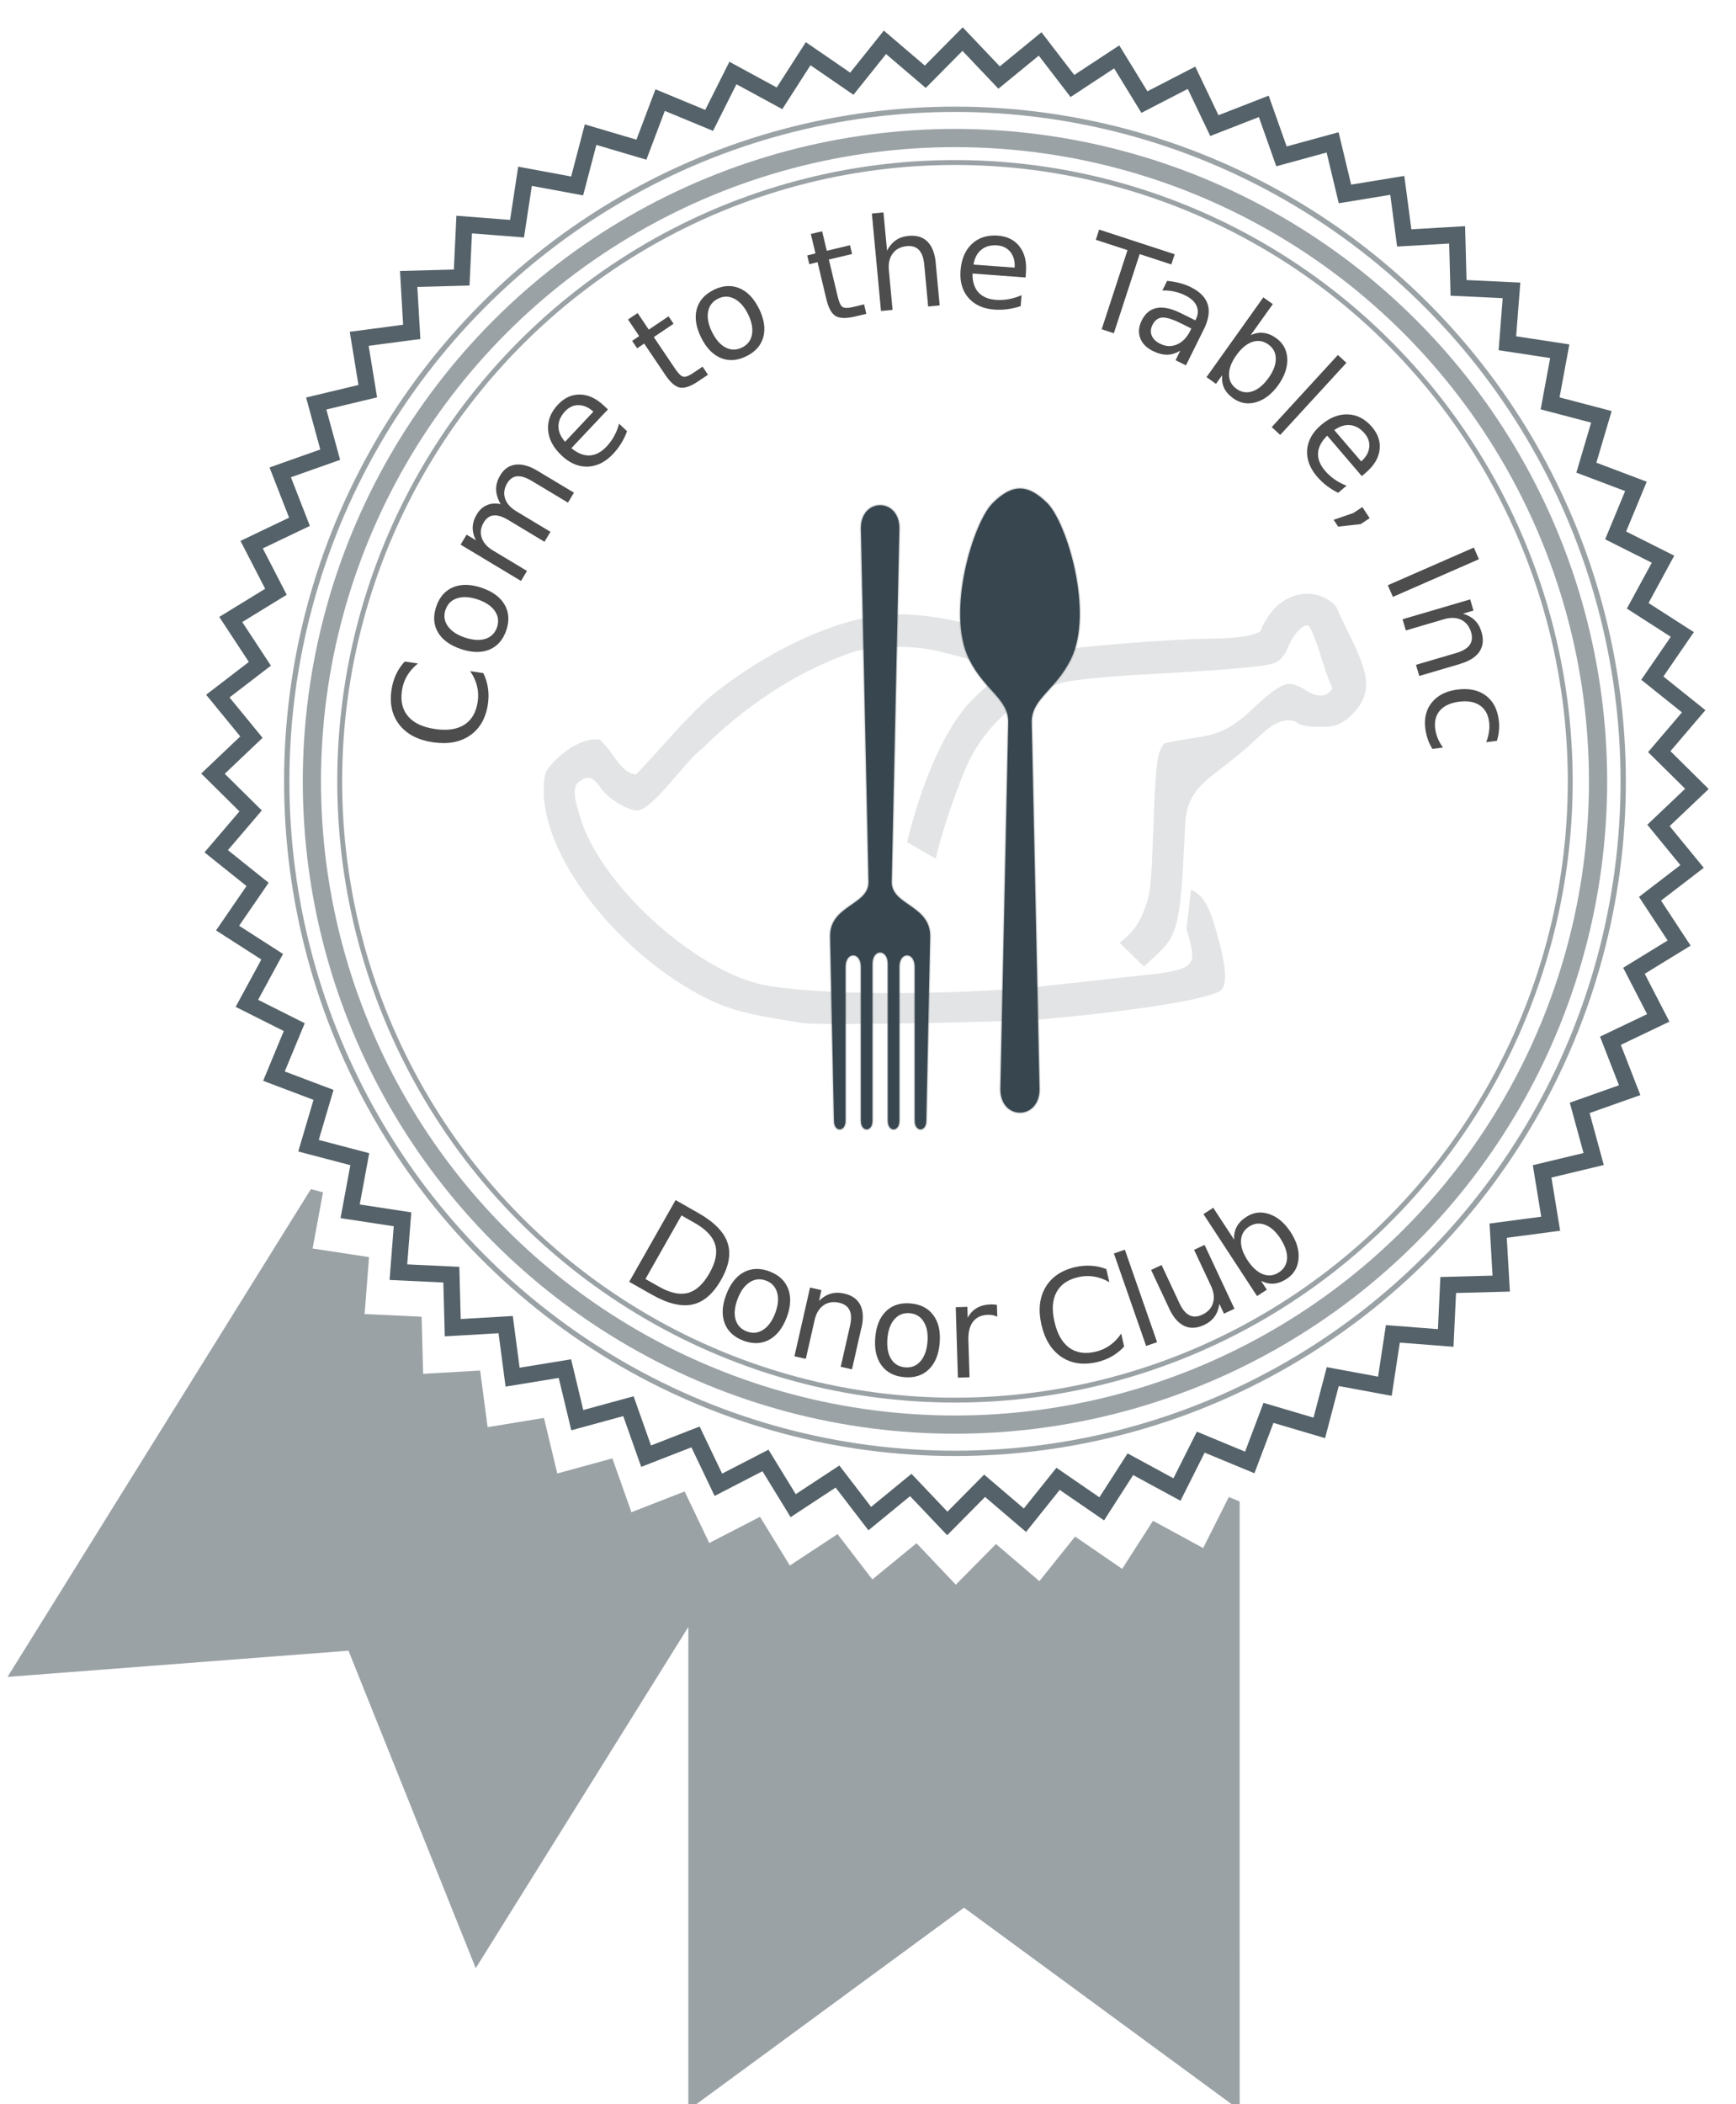 <?xml version="1.0" encoding="UTF-8" standalone="no"?>
<!-- Created with Inkscape (http://www.inkscape.org/) -->

<svg
   xmlns:dc="http://purl.org/dc/elements/1.1/"
   xmlns:cc="http://creativecommons.org/ns#"
   xmlns:rdf="http://www.w3.org/1999/02/22-rdf-syntax-ns#"
   xmlns:svg="http://www.w3.org/2000/svg"
   xmlns="http://www.w3.org/2000/svg"
   xmlns:sodipodi="http://sodipodi.sourceforge.net/DTD/sodipodi-0.dtd"
   xmlns:inkscape="http://www.inkscape.org/namespaces/inkscape"
   width="33.274mm"
   height="40.316mm"
   viewBox="0 0 33.274 40.316"
   version="1.1"
   id="svg1911"
   sodipodi:docname="certificate.svg"
   inkscape:version="0.92.2 5c3e80d, 2017-08-06"
   inkscape:export-filename="/Users/dayne/Github/come2table/static/images/certificate.png"
   inkscape:export-xdpi="735.39697"
   inkscape:export-ydpi="735.39697">
  <defs
     id="defs1905" />
  <sodipodi:namedview
     id="base"
     pagecolor="#ffffff"
     bordercolor="#666666"
     borderopacity="1.0"
     inkscape:pageopacity="0.0"
     inkscape:pageshadow="2"
     inkscape:zoom="2.015903"
     inkscape:cx="47.003445"
     inkscape:cy="93.028324"
     inkscape:document-units="mm"
     inkscape:current-layer="layer2"
     showgrid="false"
     inkscape:window-width="1280"
     inkscape:window-height="755"
     inkscape:window-x="0"
     inkscape:window-y="1"
     inkscape:window-maximized="1"
     inkscape:snap-global="false"
     fit-margin-top="0"
     fit-margin-left="0"
     fit-margin-right="0"
     fit-margin-bottom="0"
     showguides="true"
     inkscape:guide-bbox="true" />
  <g
     inkscape:label="Layer 1"
     inkscape:groupmode="layer"
     id="layer1"
     transform="translate(-91.593,-32.377)">
    <path
       style="opacity:0.5;fill:#38474f;fill-opacity:1;stroke:none;stroke-width:0.05;stroke-miterlimit:3.864;stroke-dasharray:none;stroke-dashoffset:0;stroke-opacity:0.145"
       d="m 435.297,230.744 -0.785,-0.324 -1.855,3.691 -3.629,-1.971 -2.23,3.477 -3.404,-2.338 -2.582,3.223 -3.141,-2.682 -2.904,2.938 -2.844,-2.996 -3.195,2.617 -2.516,-3.275 -3.451,2.268 -2.158,-3.521 -3.67,1.895 -1.513,6.025 v 34.977 l 19.939,-14.635 19.939,14.635 z m -37.902,5.905 -0.463,-2.904 -1.779,-3.727 -3.848,1.502 -1.379,-3.893 -3.984,1.09 -0.965,-4.016 -4.074,0.668 -0.541,-4.094 -4.123,0.238 -0.109,-4.129 -4.125,-0.193 0.322,-4.117 -4.082,-0.623 0.752,-4.062 -0.879,-0.23 -21.938,35.268 24.66,-1.895 9.203,22.957 z"
       id="rect2595"
       inkscape:connector-curvature="0"
       sodipodi:nodetypes="cccccccccccccccccccccccccccccccccccccccc"
       transform="scale(0.265)" />
    <circle
       style="opacity:0.5;fill:none;fill-opacity:1;stroke:#38474f;stroke-width:0.349;stroke-miterlimit:3.864;stroke-dasharray:none;stroke-dashoffset:0;stroke-opacity:1"
       id="path2673"
       cx="109.897"
       cy="47.348"
       r="12.326" />
    <path
       inkscape:connector-curvature="0"
       id="path2675"
       d="m 121.151,54.822 0.164,1.003 -1.007,0.133 0.059,1.014 -1.016,0.027 -0.048,1.015 -1.013,-0.079 -0.153,1.004 -0.999,-0.185 -0.258,0.983 -0.974,-0.288 -0.359,0.95 -0.939,-0.389 -0.456,0.908 -0.893,-0.485 -0.549,0.855 -0.837,-0.575 -0.635,0.793 -0.773,-0.66 -0.715,0.722 -0.7,-0.737 -0.786,0.644 -0.619,-0.806 -0.849,0.558 -0.531,-0.866 -0.903,0.466 -0.438,-0.917 -0.947,0.369 -0.339,-0.958 -0.98,0.268 -0.237,-0.988 -1.003,0.164 -0.133,-1.007 -1.014,0.059 -0.027,-1.016 -1.015,-0.048 0.079,-1.013 -1.004,-0.153 0.185,-0.999 -0.983,-0.258 0.288,-0.974 -0.95,-0.359 0.389,-0.939 -0.908,-0.456 0.485,-0.893 -0.855,-0.549 0.575,-0.837 -0.793,-0.635 0.66,-0.773 -0.722,-0.714 0.737,-0.7 -0.644,-0.786 0.806,-0.619 -0.558,-0.849 0.866,-0.531 -0.466,-0.903 0.917,-0.438 -0.369,-0.947 0.958,-0.339 -0.268,-0.98 0.988,-0.237 -0.164,-1.003 1.007,-0.133 -0.059,-1.014 1.016,-0.027 0.048,-1.015 1.013,0.079 0.153,-1.004 0.999,0.185 0.258,-0.983 0.974,0.288 0.359,-0.95 0.939,0.389 0.456,-0.908 0.893,0.485 0.549,-0.855 0.837,0.575 0.635,-0.793 0.773,0.66 0.715,-0.722 0.7,0.737 0.786,-0.644 0.619,0.806 0.849,-0.558 0.531,0.866 0.903,-0.466 0.438,0.917 0.947,-0.369 0.339,0.958 0.98,-0.268 0.237,0.988 1.003,-0.164 0.133,1.007 1.014,-0.059 0.027,1.016 1.015,0.048 -0.079,1.013 1.004,0.153 -0.185,0.999 0.983,0.258 -0.288,0.974 0.95,0.359 -0.389,0.939 0.908,0.456 -0.485,0.893 0.855,0.549 -0.575,0.837 0.793,0.635 -0.66,0.773 0.722,0.714 -0.737,0.7 0.644,0.786 -0.806,0.619 0.558,0.849 -0.866,0.531 0.466,0.903 -0.917,0.438 0.369,0.947 -0.958,0.339 0.268,0.98 z"
       inkscape:transform-center-x="8.7742182e-05"
       style="opacity:0.85;fill:none;fill-opacity:1;stroke:#38474f;stroke-width:0.314;stroke-miterlimit:3.864;stroke-dasharray:none;stroke-dashoffset:0;stroke-opacity:1"
       inkscape:transform-center-y="-5.9201011e-06" />
    <ellipse
       cy="47.348"
       cx="109.897"
       id="circle2769"
       style="opacity:0.5;fill:none;fill-opacity:1;stroke:#38474f;stroke-width:0.102;stroke-miterlimit:3.864;stroke-dasharray:none;stroke-dashoffset:0;stroke-opacity:1"
       rx="12.808"
       ry="12.877" />
    <ellipse
       ry="11.857"
       rx="11.793"
       style="opacity:0.5;fill:none;fill-opacity:1;stroke:#38474f;stroke-width:0.094;stroke-miterlimit:3.864;stroke-dasharray:none;stroke-dashoffset:0;stroke-opacity:1"
       id="ellipse2771"
       cx="109.897"
       cy="47.348" />
    <path
       style="fill:#38474f;fill-opacity:0.145;stroke-width:0.058"
       d="m 113.834,51.027 c 0.717,-0.108 0.679,-0.212 0.5,-0.86 l 0.087,-0.739 c 0.301,0.116 0.406,0.498 0.544,1.008 0.13,0.485 0.143,0.802 0.037,0.908 -0.163,0.163 -1.554,0.393 -3.364,0.557 -0.726,0.066 -4.359,0.127 -4.652,0.079 -0.574,-0.094 -1.185,-0.171 -1.705,-0.404 -1.724,-0.796 -3.265,-2.702 -3.265,-4.039 0,-0.31 0.021,-0.375 0.171,-0.54 0.181,-0.198 0.55,-0.493 0.898,-0.449 0.254,0.214 0.402,0.649 0.7,0.668 0.462,-0.476 0.916,-1.05 1.44,-1.504 0.992,-0.808 2.42,-1.542 3.54,-1.567 0.671,-10e-4 1.832,0.185 2.475,0.688 l -0.58,0.333 c -0.355,-0.132 -0.793,-0.243 -1.128,-0.322 -0.468,-0.108 -1.187,-0.095 -1.593,0.028 -1.104,0.373 -2.131,1.09 -2.883,1.847 -0.299,0.202 -0.943,1.167 -1.243,1.187 -0.197,0 -0.571,-0.231 -0.712,-0.439 -0.143,-0.21 -0.245,-0.237 -0.413,-0.109 -0.118,0.09 -0.105,0.292 0.051,0.758 0.44,1.318 2.31,2.957 3.602,3.155 1.063,0.163 2.972,0.18 4.893,0.042 m 2.285,-0.415 -0.464,-0.455 c 0.245,-0.2 0.35,-0.337 0.459,-0.603 0.127,-0.311 0.145,-0.461 0.184,-1.557 0.046,-1.289 0.073,-1.501 0.212,-1.662 0.769,-0.18 1.036,-0.053 1.643,-0.615 0.297,-0.278 0.565,-0.527 0.762,-0.526 0.067,2.01e-4 0.199,0.052 0.294,0.115 0.235,0.156 0.411,0.146 0.525,-0.028 -0.174,-0.35 -0.284,-0.932 -0.455,-1.201 -0.11,-0.042 -0.292,0.152 -0.409,0.435 -0.057,0.138 -0.148,0.24 -0.251,0.28 -0.178,0.07 -0.846,0.128 -2.56,0.223 -0.62,0.034 -1.274,0.098 -1.453,0.141 -0.775,0.186 -1.465,0.753 -1.837,1.509 -0.201,0.408 -0.561,1.466 -0.639,1.877 l -0.551,-0.318 c 0.277,-1.119 0.665,-2.023 1.1,-2.561 0.112,-0.138 0.321,-0.342 0.592,-0.576 0.383,-0.28 0.78,-0.449 1.189,-0.528 0.286,-0.078 2.215,-0.23 2.958,-0.234 0.545,-0.003 0.954,-0.081 0.954,-0.183 0,-0.033 0.071,-0.161 0.159,-0.283 0.351,-0.493 0.98,-0.505 1.28,-0.134 0.181,0.448 0.51,0.947 0.563,1.389 0.025,0.25 -0.057,0.496 -0.358,0.747 -0.172,0.131 -0.262,0.157 -0.548,0.154 -0.236,-0.002 -0.371,-0.032 -0.436,-0.098 -0.303,-0.119 -0.597,0.179 -0.778,0.35 -0.773,0.727 -1.306,0.822 -1.344,1.609 l -0.045,0.863 c -0.082,1.381 -0.208,1.361 -0.746,1.869 z"
       id="path886"
       inkscape:connector-curvature="0"
       sodipodi:nodetypes="cccsccccscccccccccccccsscccccccccccccsssccccccscccccccccc" />
    <g
       id="g2818"
       transform="translate(-0.007,-0.532)">
      <path
         inkscape:label="fork"
         sodipodi:nodetypes="ccccccccccccccccccccc"
         id="path13953"
         d="m 108.101,43.032 c 0,-0.59 0.737,-0.59 0.737,0 l -0.147,6.781 c 0,0.442 0.737,0.442 0.737,1.032 l -0.074,3.538 c 0,0.221 -0.221,0.221 -0.221,0 v -2.948 c 0,-0.295 -0.295,-0.295 -0.295,0 v 2.948 c 0,0.221 -0.221,0.221 -0.221,0 v -3.003 c 0,-0.295 -0.295,-0.295 -0.295,0 v 3.003 c 0,0.221 -0.221,0.221 -0.221,0 v -2.948 c 0,-0.295 -0.295,-0.295 -0.295,0 v 2.948 c 0,0.221 -0.221,0.221 -0.221,0 l -0.074,-3.538 c 0,-0.59 0.737,-0.59 0.737,-1.032 z"
         style="fill:#38474f;fill-opacity:1;fill-rule:evenodd;stroke:#38474f;stroke-width:0.042px;stroke-linecap:butt;stroke-linejoin:miter;stroke-opacity:0.196"
         inkscape:connector-curvature="0" />
      <path
         inkscape:label="spoon"
         style="fill:#38474f;fill-opacity:1;fill-rule:evenodd;stroke:#38474f;stroke-width:0.042px;stroke-linecap:butt;stroke-linejoin:miter;stroke-opacity:0.196"
         d="m 110.775,53.779 c 0,0.599 0.749,0.599 0.749,0 l -0.15,-7.036 c 0,-0.449 0.449,-0.599 0.749,-1.198 0.449,-0.898 -0.075,-2.62 -0.449,-2.994 -0.374,-0.374 -0.674,-0.374 -1.048,0 -0.374,0.374 -0.898,2.096 -0.449,2.994 0.299,0.599 0.749,0.749 0.749,1.198 z"
         id="path13955"
         sodipodi:nodetypes="cccszzscc"
         inkscape:connector-curvature="0" />
    </g>
  </g>
  <g
     inkscape:groupmode="layer"
     id="layer2"
     inkscape:label="Layer 2">
    <g
       aria-label="Come to the Table, Inc"
       style="font-style:normal;font-variant:normal;font-weight:normal;font-stretch:normal;font-size:2.469px;line-height:125%;font-family:sans-serif;-inkscape-font-specification:'sans-serif, Normal';font-variant-ligatures:normal;font-variant-caps:normal;font-variant-numeric:normal;font-feature-settings:normal;text-align:start;letter-spacing:0px;word-spacing:0px;writing-mode:lr-tb;text-anchor:start;fill:#4d4d4d;fill-opacity:1;stroke:none;stroke-width:0.265px;stroke-linecap:butt;stroke-linejoin:miter;stroke-opacity:1"
       id="text2683">
      <path
         d="m 7.757,12.676 0.254,0.037 q -0.131,0.105 -0.208,0.235 -0.076,0.129 -0.099,0.284 -0.045,0.305 0.119,0.495 0.162,0.19 0.515,0.242 0.352,0.052 0.563,-0.083 0.21,-0.135 0.255,-0.44 0.023,-0.155 -0.013,-0.301 -0.036,-0.147 -0.131,-0.285 l 0.252,0.037 q 0.067,0.139 0.089,0.287 0.022,0.147 -9.128e-4,0.305 -0.059,0.404 -0.341,0.601 -0.282,0.196 -0.711,0.133 -0.429,-0.063 -0.642,-0.332 -0.214,-0.269 -0.154,-0.674 0.024,-0.16 0.087,-0.294 0.063,-0.136 0.166,-0.247 z"
         style="font-style:normal;font-variant:normal;font-weight:normal;font-stretch:normal;font-size:2.469px;font-family:sans-serif;-inkscape-font-specification:'sans-serif, Normal';font-variant-ligatures:normal;font-variant-caps:normal;font-variant-numeric:normal;font-feature-settings:normal;text-align:start;writing-mode:lr-tb;text-anchor:start;stroke-width:0.265px;fill:#4d4d4d"
         id="path2713" />
      <path
         d="m 8.539,11.684 q -0.057,0.169 0.043,0.312 0.098,0.142 0.328,0.22 0.23,0.077 0.395,0.025 0.164,-0.054 0.222,-0.224 0.056,-0.168 -0.043,-0.311 -0.1,-0.143 -0.328,-0.22 -0.227,-0.076 -0.393,-0.023 -0.167,0.053 -0.223,0.221 z m -0.178,-0.06 q 0.092,-0.274 0.323,-0.371 0.231,-0.097 0.546,0.009 0.314,0.106 0.441,0.322 0.126,0.216 0.034,0.491 -0.093,0.275 -0.323,0.372 -0.232,0.095 -0.546,-0.01 -0.315,-0.106 -0.442,-0.321 -0.126,-0.216 -0.033,-0.492 z"
         style="font-style:normal;font-variant:normal;font-weight:normal;font-stretch:normal;font-size:2.469px;font-family:sans-serif;-inkscape-font-specification:'sans-serif, Normal';font-variant-ligatures:normal;font-variant-caps:normal;font-variant-numeric:normal;font-feature-settings:normal;text-align:start;writing-mode:lr-tb;text-anchor:start;stroke-width:0.265px;fill:#4d4d4d"
         id="path2715" />
      <path
         d="M 9.596,9.66 Q 9.511,9.512 9.509,9.376 9.508,9.24 9.589,9.106 9.697,8.925 9.883,8.903 10.068,8.88 10.302,9.021 l 0.699,0.419 -0.115,0.191 -0.693,-0.416 Q 10.027,9.116 9.911,9.126 9.795,9.137 9.722,9.258 9.634,9.406 9.68,9.55 9.727,9.695 9.897,9.797 L 10.551,10.19 10.436,10.381 9.744,9.965 q -0.168,-0.101 -0.282,-0.089 -0.116,0.011 -0.19,0.134 -0.087,0.146 -0.04,0.291 0.047,0.145 0.215,0.246 l 0.654,0.393 -0.115,0.191 -1.158,-0.695 0.115,-0.191 0.18,0.108 Q 9.056,10.223 9.06,10.102 9.064,9.981 9.139,9.855 9.215,9.729 9.331,9.68 9.449,9.629 9.596,9.66 Z"
         style="font-style:normal;font-variant:normal;font-weight:normal;font-stretch:normal;font-size:2.469px;font-family:sans-serif;-inkscape-font-specification:'sans-serif, Normal';font-variant-ligatures:normal;font-variant-caps:normal;font-variant-numeric:normal;font-feature-settings:normal;text-align:start;writing-mode:lr-tb;text-anchor:start;stroke-width:0.265px;fill:#4d4d4d"
         id="path2717" />
      <path
         d="m 11.573,7.771 0.079,0.074 -0.7,0.742 q 0.177,0.147 0.349,0.14 0.172,-0.009 0.323,-0.169 0.088,-0.093 0.147,-0.201 0.06,-0.109 0.095,-0.238 l 0.153,0.144 q -0.045,0.122 -0.112,0.231 -0.067,0.109 -0.155,0.203 -0.222,0.235 -0.488,0.244 -0.266,0.008 -0.499,-0.212 -0.241,-0.227 -0.26,-0.49 -0.019,-0.265 0.189,-0.486 0.187,-0.198 0.423,-0.193 0.236,0.004 0.456,0.211 z m -0.2,0.117 q -0.134,-0.123 -0.282,-0.125 -0.147,-0.002 -0.259,0.117 -0.127,0.135 -0.128,0.289 2.67e-4,0.153 0.127,0.296 z"
         style="font-style:normal;font-variant:normal;font-weight:normal;font-stretch:normal;font-size:2.469px;font-family:sans-serif;-inkscape-font-specification:'sans-serif, Normal';font-variant-ligatures:normal;font-variant-caps:normal;font-variant-numeric:normal;font-feature-settings:normal;text-align:start;writing-mode:lr-tb;text-anchor:start;stroke-width:0.265px;fill:#4d4d4d"
         id="path2719" />
      <path
         d="m 12.221,5.998 0.214,0.318 0.379,-0.255 0.096,0.143 -0.379,0.255 0.41,0.608 q 0.092,0.137 0.156,0.151 0.064,0.013 0.179,-0.064 L 13.466,7.026 13.57,7.18 13.381,7.307 Q 13.168,7.451 13.034,7.427 12.899,7.401 12.757,7.191 l -0.41,-0.608 -0.135,0.091 -0.096,-0.143 0.135,-0.091 -0.214,-0.318 z"
         style="font-style:normal;font-variant:normal;font-weight:normal;font-stretch:normal;font-size:2.469px;font-family:sans-serif;-inkscape-font-specification:'sans-serif, Normal';font-variant-ligatures:normal;font-variant-caps:normal;font-variant-numeric:normal;font-feature-settings:normal;text-align:start;writing-mode:lr-tb;text-anchor:start;stroke-width:0.265px;fill:#4d4d4d"
         id="path2721" />
      <path
         d="m 13.763,5.723 q -0.16,0.079 -0.191,0.25 -0.032,0.17 0.075,0.388 0.107,0.217 0.261,0.298 0.154,0.079 0.315,-6.848e-4 0.159,-0.078 0.19,-0.25 0.031,-0.171 -0.075,-0.388 -0.106,-0.215 -0.261,-0.295 -0.155,-0.081 -0.314,-0.003 z m -0.083,-0.169 q 0.26,-0.128 0.491,-0.032 0.231,0.096 0.378,0.394 0.146,0.298 0.082,0.54 -0.065,0.242 -0.325,0.369 Q 14.045,6.955 13.814,6.859 13.583,6.762 13.437,6.464 13.29,6.166 13.354,5.925 13.419,5.683 13.68,5.555 Z"
         style="font-style:normal;font-variant:normal;font-weight:normal;font-stretch:normal;font-size:2.469px;font-family:sans-serif;-inkscape-font-specification:'sans-serif, Normal';font-variant-ligatures:normal;font-variant-caps:normal;font-variant-numeric:normal;font-feature-settings:normal;text-align:start;writing-mode:lr-tb;text-anchor:start;stroke-width:0.265px;fill:#4d4d4d"
         id="path2723" />
      <path
         d="m 15.758,4.432 0.089,0.373 0.445,-0.106 0.04,0.168 -0.445,0.106 0.17,0.713 q 0.038,0.161 0.093,0.196 0.055,0.035 0.19,0.003 l 0.222,-0.053 0.043,0.181 -0.222,0.053 q -0.25,0.059 -0.367,-0.011 -0.117,-0.071 -0.176,-0.318 l -0.17,-0.713 -0.158,0.038 -0.04,-0.168 0.158,-0.038 -0.089,-0.373 z"
         style="font-style:normal;font-variant:normal;font-weight:normal;font-stretch:normal;font-size:2.469px;font-family:sans-serif;-inkscape-font-specification:'sans-serif, Normal';font-variant-ligatures:normal;font-variant-caps:normal;font-variant-numeric:normal;font-feature-settings:normal;text-align:start;writing-mode:lr-tb;text-anchor:start;stroke-width:0.265px;fill:#4d4d4d"
         id="path2725" />
      <path
         d="m 17.935,5.04 0.076,0.812 -0.221,0.021 -0.075,-0.804 q -0.018,-0.191 -0.101,-0.279 -0.083,-0.088 -0.232,-0.074 -0.179,0.017 -0.271,0.141 -0.093,0.124 -0.074,0.321 l 0.071,0.76 -0.222,0.021 -0.175,-1.868 0.222,-0.021 0.069,0.732 q 0.068,-0.129 0.169,-0.199 0.102,-0.07 0.243,-0.083 0.232,-0.022 0.364,0.111 0.132,0.132 0.158,0.41 z"
         style="font-style:normal;font-variant:normal;font-weight:normal;font-stretch:normal;font-size:2.469px;font-family:sans-serif;-inkscape-font-specification:'sans-serif, Normal';font-variant-ligatures:normal;font-variant-caps:normal;font-variant-numeric:normal;font-feature-settings:normal;text-align:start;writing-mode:lr-tb;text-anchor:start;stroke-width:0.265px;fill:#4d4d4d"
         id="path2727" />
      <path
         d="m 19.665,5.209 -0.008,0.108 -1.017,-0.076 q -0.003,0.23 0.111,0.359 0.115,0.128 0.335,0.145 0.127,0.01 0.249,-0.013 0.123,-0.022 0.245,-0.076 l -0.016,0.209 q -0.123,0.042 -0.25,0.059 -0.127,0.017 -0.256,0.008 -0.322,-0.024 -0.497,-0.226 -0.174,-0.202 -0.15,-0.521 0.025,-0.331 0.217,-0.511 0.194,-0.181 0.497,-0.159 0.272,0.02 0.416,0.208 0.146,0.186 0.123,0.487 z M 19.448,5.128 Q 19.459,4.946 19.368,4.83 19.277,4.715 19.114,4.702 18.928,4.688 18.809,4.785 18.69,4.881 18.659,5.07 Z"
         style="font-style:normal;font-variant:normal;font-weight:normal;font-stretch:normal;font-size:2.469px;font-family:sans-serif;-inkscape-font-specification:'sans-serif, Normal';font-variant-ligatures:normal;font-variant-caps:normal;font-variant-numeric:normal;font-feature-settings:normal;text-align:start;writing-mode:lr-tb;text-anchor:start;stroke-width:0.265px;fill:#4d4d4d"
         id="path2729" />
      <path
         d="m 21.067,4.399 1.448,0.473 -0.064,0.195 -0.607,-0.198 -0.495,1.516 -0.233,-0.076 0.495,-1.516 -0.607,-0.198 z"
         style="font-style:normal;font-variant:normal;font-weight:normal;font-stretch:normal;font-size:2.469px;font-family:sans-serif;-inkscape-font-specification:'sans-serif, Normal';font-variant-ligatures:normal;font-variant-caps:normal;font-variant-numeric:normal;font-feature-settings:normal;text-align:start;writing-mode:lr-tb;text-anchor:start;stroke-width:0.265px;fill:#4d4d4d"
         id="path2731" />
      <path
         d="M 22.636,6.196 Q 22.395,6.076 22.275,6.085 q -0.12,0.009 -0.186,0.142 -0.053,0.106 -0.014,0.203 0.04,0.096 0.16,0.156 0.165,0.082 0.323,0.015 0.159,-0.068 0.255,-0.262 l 0.022,-0.044 z m 0.437,0.115 -0.342,0.69 -0.199,-0.099 0.091,-0.184 q -0.123,0.076 -0.251,0.079 -0.127,0.001 -0.274,-0.071 -0.186,-0.092 -0.245,-0.251 -0.057,-0.159 0.03,-0.334 0.101,-0.204 0.289,-0.24 0.189,-0.036 0.46,0.099 l 0.279,0.138 0.01,-0.019 Q 22.989,5.982 22.935,5.862 22.883,5.742 22.72,5.661 22.616,5.61 22.505,5.586 22.395,5.562 22.279,5.566 l 0.091,-0.184 q 0.13,0.012 0.243,0.042 0.113,0.029 0.211,0.078 0.262,0.13 0.325,0.331 0.062,0.2 -0.075,0.477 z"
         style="font-style:normal;font-variant:normal;font-weight:normal;font-stretch:normal;font-size:2.469px;font-family:sans-serif;-inkscape-font-specification:'sans-serif, Normal';font-variant-ligatures:normal;font-variant-caps:normal;font-variant-numeric:normal;font-feature-settings:normal;text-align:start;writing-mode:lr-tb;text-anchor:start;stroke-width:0.265px;fill:#4d4d4d"
         id="path2733" />
      <path
         d="m 24.313,7.244 q 0.142,-0.199 0.14,-0.371 -3.38e-4,-0.172 -0.144,-0.274 -0.143,-0.102 -0.307,-0.047 -0.162,0.055 -0.304,0.254 -0.142,0.199 -0.142,0.371 0.002,0.172 0.145,0.274 0.143,0.102 0.305,0.047 0.164,-0.055 0.306,-0.254 z M 23.972,6.422 q 0.127,-0.058 0.247,-0.043 0.122,0.014 0.242,0.1 0.2,0.143 0.212,0.391 0.012,0.249 -0.172,0.508 Q 24.316,7.636 24.077,7.706 23.839,7.776 23.638,7.633 23.517,7.547 23.464,7.438 23.412,7.328 23.425,7.19 l -0.118,0.165 -0.182,-0.129 1.089,-1.528 0.182,0.129 z"
         style="font-style:normal;font-variant:normal;font-weight:normal;font-stretch:normal;font-size:2.469px;font-family:sans-serif;-inkscape-font-specification:'sans-serif, Normal';font-variant-ligatures:normal;font-variant-caps:normal;font-variant-numeric:normal;font-feature-settings:normal;text-align:start;writing-mode:lr-tb;text-anchor:start;stroke-width:0.265px;fill:#4d4d4d"
         id="path2735" />
      <path
         d="M 25.643,6.802 25.807,6.952 24.538,8.334 24.375,8.184 Z"
         style="font-style:normal;font-variant:normal;font-weight:normal;font-stretch:normal;font-size:2.469px;font-family:sans-serif;-inkscape-font-specification:'sans-serif, Normal';font-variant-ligatures:normal;font-variant-caps:normal;font-variant-numeric:normal;font-feature-settings:normal;text-align:start;writing-mode:lr-tb;text-anchor:start;stroke-width:0.265px;fill:#4d4d4d"
         id="path2737" />
      <path
         d="M 26.184,9.052 26.102,9.123 25.439,8.348 q -0.165,0.16 -0.176,0.332 -0.01,0.172 0.134,0.34 0.083,0.097 0.185,0.167 0.102,0.071 0.227,0.12 L 25.648,9.443 Q 25.532,9.386 25.43,9.308 25.328,9.23 25.244,9.132 25.034,8.886 25.054,8.62 q 0.021,-0.265 0.264,-0.474 0.252,-0.216 0.515,-0.206 0.265,0.009 0.463,0.24 0.177,0.207 0.146,0.441 -0.029,0.235 -0.258,0.431 z M 26.09,8.841 Q 26.226,8.721 26.244,8.575 26.262,8.429 26.155,8.304 26.034,8.163 25.882,8.146 25.73,8.13 25.574,8.241 Z"
         style="font-style:normal;font-variant:normal;font-weight:normal;font-stretch:normal;font-size:2.469px;font-family:sans-serif;-inkscape-font-specification:'sans-serif, Normal';font-variant-ligatures:normal;font-variant-caps:normal;font-variant-numeric:normal;font-feature-settings:normal;text-align:start;writing-mode:lr-tb;text-anchor:start;stroke-width:0.265px;fill:#4d4d4d"
         id="path2739" />
      <path
         d="m 26.112,9.716 0.14,0.213 -0.173,0.114 -0.431,0.047 -0.086,-0.13 0.377,-0.13 z"
         style="font-style:normal;font-variant:normal;font-weight:normal;font-stretch:normal;font-size:2.469px;font-family:sans-serif;-inkscape-font-specification:'sans-serif, Normal';font-variant-ligatures:normal;font-variant-caps:normal;font-variant-numeric:normal;font-feature-settings:normal;text-align:start;writing-mode:lr-tb;text-anchor:start;stroke-width:0.265px;fill:#4d4d4d"
         id="path2741" />
      <path
         d="m 28.249,10.492 0.098,0.223 -1.649,0.722 -0.098,-0.223 z"
         style="font-style:normal;font-variant:normal;font-weight:normal;font-stretch:normal;font-size:2.469px;font-family:sans-serif;-inkscape-font-specification:'sans-serif, Normal';font-variant-ligatures:normal;font-variant-caps:normal;font-variant-numeric:normal;font-feature-settings:normal;text-align:start;writing-mode:lr-tb;text-anchor:start;stroke-width:0.265px;fill:#4d4d4d"
         id="path2743" />
      <path
         d="m 27.985,12.722 -0.782,0.23 -0.063,-0.213 0.775,-0.228 q 0.184,-0.054 0.254,-0.153 0.07,-0.099 0.028,-0.242 -0.051,-0.172 -0.19,-0.24 -0.139,-0.067 -0.329,-0.011 l -0.732,0.215 -0.063,-0.214 1.296,-0.381 0.063,0.214 -0.201,0.059 q 0.139,0.042 0.227,0.128 0.088,0.087 0.128,0.222 0.066,0.223 -0.04,0.379 -0.104,0.155 -0.372,0.234 z"
         style="font-style:normal;font-variant:normal;font-weight:normal;font-stretch:normal;font-size:2.469px;font-family:sans-serif;-inkscape-font-specification:'sans-serif, Normal';font-variant-ligatures:normal;font-variant-caps:normal;font-variant-numeric:normal;font-feature-settings:normal;text-align:start;writing-mode:lr-tb;text-anchor:start;stroke-width:0.265px;fill:#4d4d4d"
         id="path2745" />
      <path
         d="m 28.692,14.195 -0.206,0.026 q 0.04,-0.1 0.053,-0.197 0.015,-0.097 0.003,-0.192 -0.027,-0.214 -0.178,-0.316 -0.15,-0.102 -0.395,-0.071 -0.245,0.031 -0.367,0.166 -0.12,0.135 -0.094,0.349 0.012,0.096 0.049,0.186 0.038,0.091 0.101,0.178 l -0.203,0.025 q -0.055,-0.087 -0.088,-0.183 -0.034,-0.095 -0.048,-0.207 -0.038,-0.303 0.13,-0.505 0.168,-0.202 0.491,-0.242 0.328,-0.041 0.538,0.115 0.21,0.157 0.249,0.471 0.013,0.102 0.003,0.201 -0.008,0.099 -0.039,0.196 z"
         style="font-style:normal;font-variant:normal;font-weight:normal;font-stretch:normal;font-size:2.469px;font-family:sans-serif;-inkscape-font-specification:'sans-serif, Normal';font-variant-ligatures:normal;font-variant-caps:normal;font-variant-numeric:normal;font-feature-settings:normal;text-align:start;writing-mode:lr-tb;text-anchor:start;stroke-width:0.265px;fill:#4d4d4d"
         id="path2747" />
    </g>
    <g
       aria-label="Donor Club"
       style="font-style:normal;font-weight:normal;font-size:10.583px;line-height:125%;font-family:sans-serif;letter-spacing:0px;word-spacing:0px;fill:#4d4d4d;fill-opacity:1;stroke:none;stroke-width:0.265px;stroke-linecap:butt;stroke-linejoin:miter;stroke-opacity:1"
       id="text2700">
      <path
         d="m 13.062,23.289 -0.691,1.218 0.256,0.145 q 0.324,0.184 0.557,0.122 0.234,-0.061 0.414,-0.378 0.179,-0.315 0.11,-0.546 -0.067,-0.232 -0.391,-0.416 z m -0.113,-0.294 0.435,0.247 q 0.455,0.258 0.56,0.569 0.106,0.31 -0.123,0.712 -0.23,0.405 -0.551,0.473 -0.322,0.068 -0.775,-0.189 L 12.06,24.561 Z"
         style="font-style:normal;font-variant:normal;font-weight:normal;font-stretch:normal;font-size:2.469px;font-family:sans-serif;-inkscape-font-specification:'sans-serif, Normal';font-variant-ligatures:normal;font-variant-caps:normal;font-variant-numeric:normal;font-feature-settings:normal;text-align:start;letter-spacing:0.045px;writing-mode:lr-tb;text-anchor:start;stroke-width:0.265px;fill:#4d4d4d"
         id="path2750" />
      <path
         d="m 14.683,24.538 q -0.167,-0.063 -0.313,0.031 -0.146,0.093 -0.232,0.319 -0.086,0.227 -0.04,0.394 0.048,0.166 0.216,0.23 0.166,0.063 0.312,-0.031 0.147,-0.094 0.232,-0.319 0.085,-0.224 0.038,-0.392 -0.047,-0.169 -0.213,-0.232 z m 0.067,-0.176 q 0.271,0.103 0.358,0.337 0.088,0.234 -0.03,0.546 -0.118,0.31 -0.339,0.428 -0.221,0.117 -0.492,0.015 -0.272,-0.103 -0.359,-0.338 -0.086,-0.235 0.032,-0.545 0.118,-0.311 0.338,-0.429 0.221,-0.117 0.493,-0.014 z"
         style="font-style:normal;font-variant:normal;font-weight:normal;font-stretch:normal;font-size:2.469px;font-family:sans-serif;-inkscape-font-specification:'sans-serif, Normal';font-variant-ligatures:normal;font-variant-caps:normal;font-variant-numeric:normal;font-feature-settings:normal;text-align:start;letter-spacing:0.045px;writing-mode:lr-tb;text-anchor:start;stroke-width:0.265px;fill:#4d4d4d"
         id="path2752" />
      <path
         d="m 16.51,25.443 -0.18,0.795 -0.216,-0.049 0.179,-0.788 q 0.042,-0.187 -0.009,-0.296 -0.052,-0.109 -0.198,-0.143 -0.175,-0.04 -0.302,0.049 -0.126,0.089 -0.17,0.282 l -0.169,0.744 -0.218,-0.049 0.299,-1.317 0.218,0.049 -0.046,0.205 q 0.105,-0.101 0.223,-0.136 0.119,-0.035 0.257,-0.004 0.227,0.051 0.311,0.219 0.085,0.166 0.023,0.439 z"
         style="font-style:normal;font-variant:normal;font-weight:normal;font-stretch:normal;font-size:2.469px;font-family:sans-serif;-inkscape-font-specification:'sans-serif, Normal';font-variant-ligatures:normal;font-variant-caps:normal;font-variant-numeric:normal;font-feature-settings:normal;text-align:start;letter-spacing:0.045px;writing-mode:lr-tb;text-anchor:start;stroke-width:0.265px;fill:#4d4d4d"
         id="path2754" />
      <path
         d="m 17.437,25.162 q -0.178,-0.015 -0.293,0.116 -0.115,0.129 -0.135,0.371 -0.02,0.242 0.07,0.389 0.092,0.147 0.271,0.162 0.177,0.015 0.292,-0.116 0.115,-0.131 0.135,-0.371 0.02,-0.239 -0.072,-0.387 -0.092,-0.149 -0.268,-0.164 z m 0.016,-0.187 q 0.288,0.024 0.437,0.226 0.149,0.201 0.121,0.533 -0.028,0.33 -0.208,0.505 -0.18,0.174 -0.469,0.149 -0.29,-0.024 -0.438,-0.226 -0.148,-0.202 -0.12,-0.533 0.028,-0.332 0.207,-0.505 0.18,-0.174 0.47,-0.149 z"
         style="font-style:normal;font-variant:normal;font-weight:normal;font-stretch:normal;font-size:2.469px;font-family:sans-serif;-inkscape-font-specification:'sans-serif, Normal';font-variant-ligatures:normal;font-variant-caps:normal;font-variant-numeric:normal;font-feature-settings:normal;text-align:start;letter-spacing:0.045px;writing-mode:lr-tb;text-anchor:start;stroke-width:0.265px;fill:#4d4d4d"
         id="path2756" />
      <path
         d="m 19.115,25.23 q -0.038,-0.021 -0.083,-0.029 -0.044,-0.009 -0.097,-0.008 -0.188,0.006 -0.285,0.132 -0.096,0.125 -0.089,0.354 l 0.022,0.711 -0.223,0.007 -0.041,-1.35 0.223,-0.007 0.006,0.21 q 0.066,-0.125 0.176,-0.188 0.11,-0.064 0.271,-0.069 0.023,-7.02e-4 0.051,0.002 0.028,0.002 0.062,0.007 z"
         style="font-style:normal;font-variant:normal;font-weight:normal;font-stretch:normal;font-size:2.469px;font-family:sans-serif;-inkscape-font-specification:'sans-serif, Normal';font-variant-ligatures:normal;font-variant-caps:normal;font-variant-numeric:normal;font-feature-settings:normal;text-align:start;letter-spacing:0.045px;writing-mode:lr-tb;text-anchor:start;stroke-width:0.265px;fill:#4d4d4d"
         id="path2758" />
      <path
         d="m 21.205,24.318 0.058,0.25 q -0.146,-0.084 -0.295,-0.108 -0.148,-0.024 -0.301,0.011 -0.301,0.069 -0.418,0.291 -0.118,0.22 -0.037,0.568 0.08,0.347 0.282,0.494 0.202,0.146 0.503,0.077 0.153,-0.035 0.275,-0.122 0.124,-0.087 0.218,-0.226 l 0.057,0.248 q -0.105,0.113 -0.235,0.188 -0.129,0.074 -0.284,0.11 -0.398,0.092 -0.683,-0.099 -0.285,-0.192 -0.383,-0.613 -0.097,-0.423 0.076,-0.719 0.173,-0.297 0.571,-0.389 0.157,-0.036 0.306,-0.026 0.149,0.009 0.291,0.064 z"
         style="font-style:normal;font-variant:normal;font-weight:normal;font-stretch:normal;font-size:2.469px;font-family:sans-serif;-inkscape-font-specification:'sans-serif, Normal';font-variant-ligatures:normal;font-variant-caps:normal;font-variant-numeric:normal;font-feature-settings:normal;text-align:start;letter-spacing:0.045px;writing-mode:lr-tb;text-anchor:start;stroke-width:0.265px;fill:#4d4d4d"
         id="path2760" />
      <path
         d="m 21.35,24.018 0.21,-0.073 0.618,1.772 -0.21,0.073 z"
         style="font-style:normal;font-variant:normal;font-weight:normal;font-stretch:normal;font-size:2.469px;font-family:sans-serif;-inkscape-font-specification:'sans-serif, Normal';font-variant-ligatures:normal;font-variant-caps:normal;font-variant-numeric:normal;font-feature-settings:normal;text-align:start;letter-spacing:0.045px;writing-mode:lr-tb;text-anchor:start;stroke-width:0.265px;fill:#4d4d4d"
         id="path2762" />
      <path
         d="m 22.41,25.073 -0.347,-0.74 0.201,-0.094 0.343,0.733 q 0.081,0.174 0.19,0.229 0.108,0.055 0.244,-0.009 0.163,-0.076 0.208,-0.224 0.046,-0.148 -0.037,-0.327 l -0.325,-0.693 0.201,-0.094 0.573,1.223 -0.201,0.094 -0.088,-0.188 q -0.021,0.146 -0.093,0.246 -0.071,0.099 -0.199,0.158 -0.211,0.099 -0.381,0.019 -0.171,-0.08 -0.289,-0.332 z"
         style="font-style:normal;font-variant:normal;font-weight:normal;font-stretch:normal;font-size:2.469px;font-family:sans-serif;-inkscape-font-specification:'sans-serif, Normal';font-variant-ligatures:normal;font-variant-caps:normal;font-variant-numeric:normal;font-feature-settings:normal;text-align:start;letter-spacing:0.045px;writing-mode:lr-tb;text-anchor:start;stroke-width:0.265px;fill:#4d4d4d"
         id="path2764" />
      <path
         d="m 24.544,23.734 q -0.134,-0.205 -0.295,-0.265 -0.16,-0.062 -0.308,0.034 -0.147,0.096 -0.155,0.269 -0.008,0.171 0.126,0.376 0.134,0.205 0.294,0.267 0.161,0.061 0.308,-0.036 0.147,-0.096 0.155,-0.267 0.008,-0.172 -0.126,-0.377 z m -0.89,0.019 q -0.007,-0.139 0.05,-0.246 0.057,-0.108 0.182,-0.189 0.206,-0.135 0.441,-0.055 0.236,0.079 0.41,0.345 0.174,0.266 0.152,0.514 -0.021,0.247 -0.227,0.382 -0.124,0.081 -0.246,0.092 -0.121,0.009 -0.246,-0.054 l 0.111,0.17 -0.187,0.122 -1.027,-1.57 0.187,-0.122 z"
         style="font-style:normal;font-variant:normal;font-weight:normal;font-stretch:normal;font-size:2.469px;font-family:sans-serif;-inkscape-font-specification:'sans-serif, Normal';font-variant-ligatures:normal;font-variant-caps:normal;font-variant-numeric:normal;font-feature-settings:normal;text-align:start;letter-spacing:0.045px;writing-mode:lr-tb;text-anchor:start;stroke-width:0.265px;fill:#4d4d4d"
         id="path2766" />
    </g>
  </g>
</svg>
